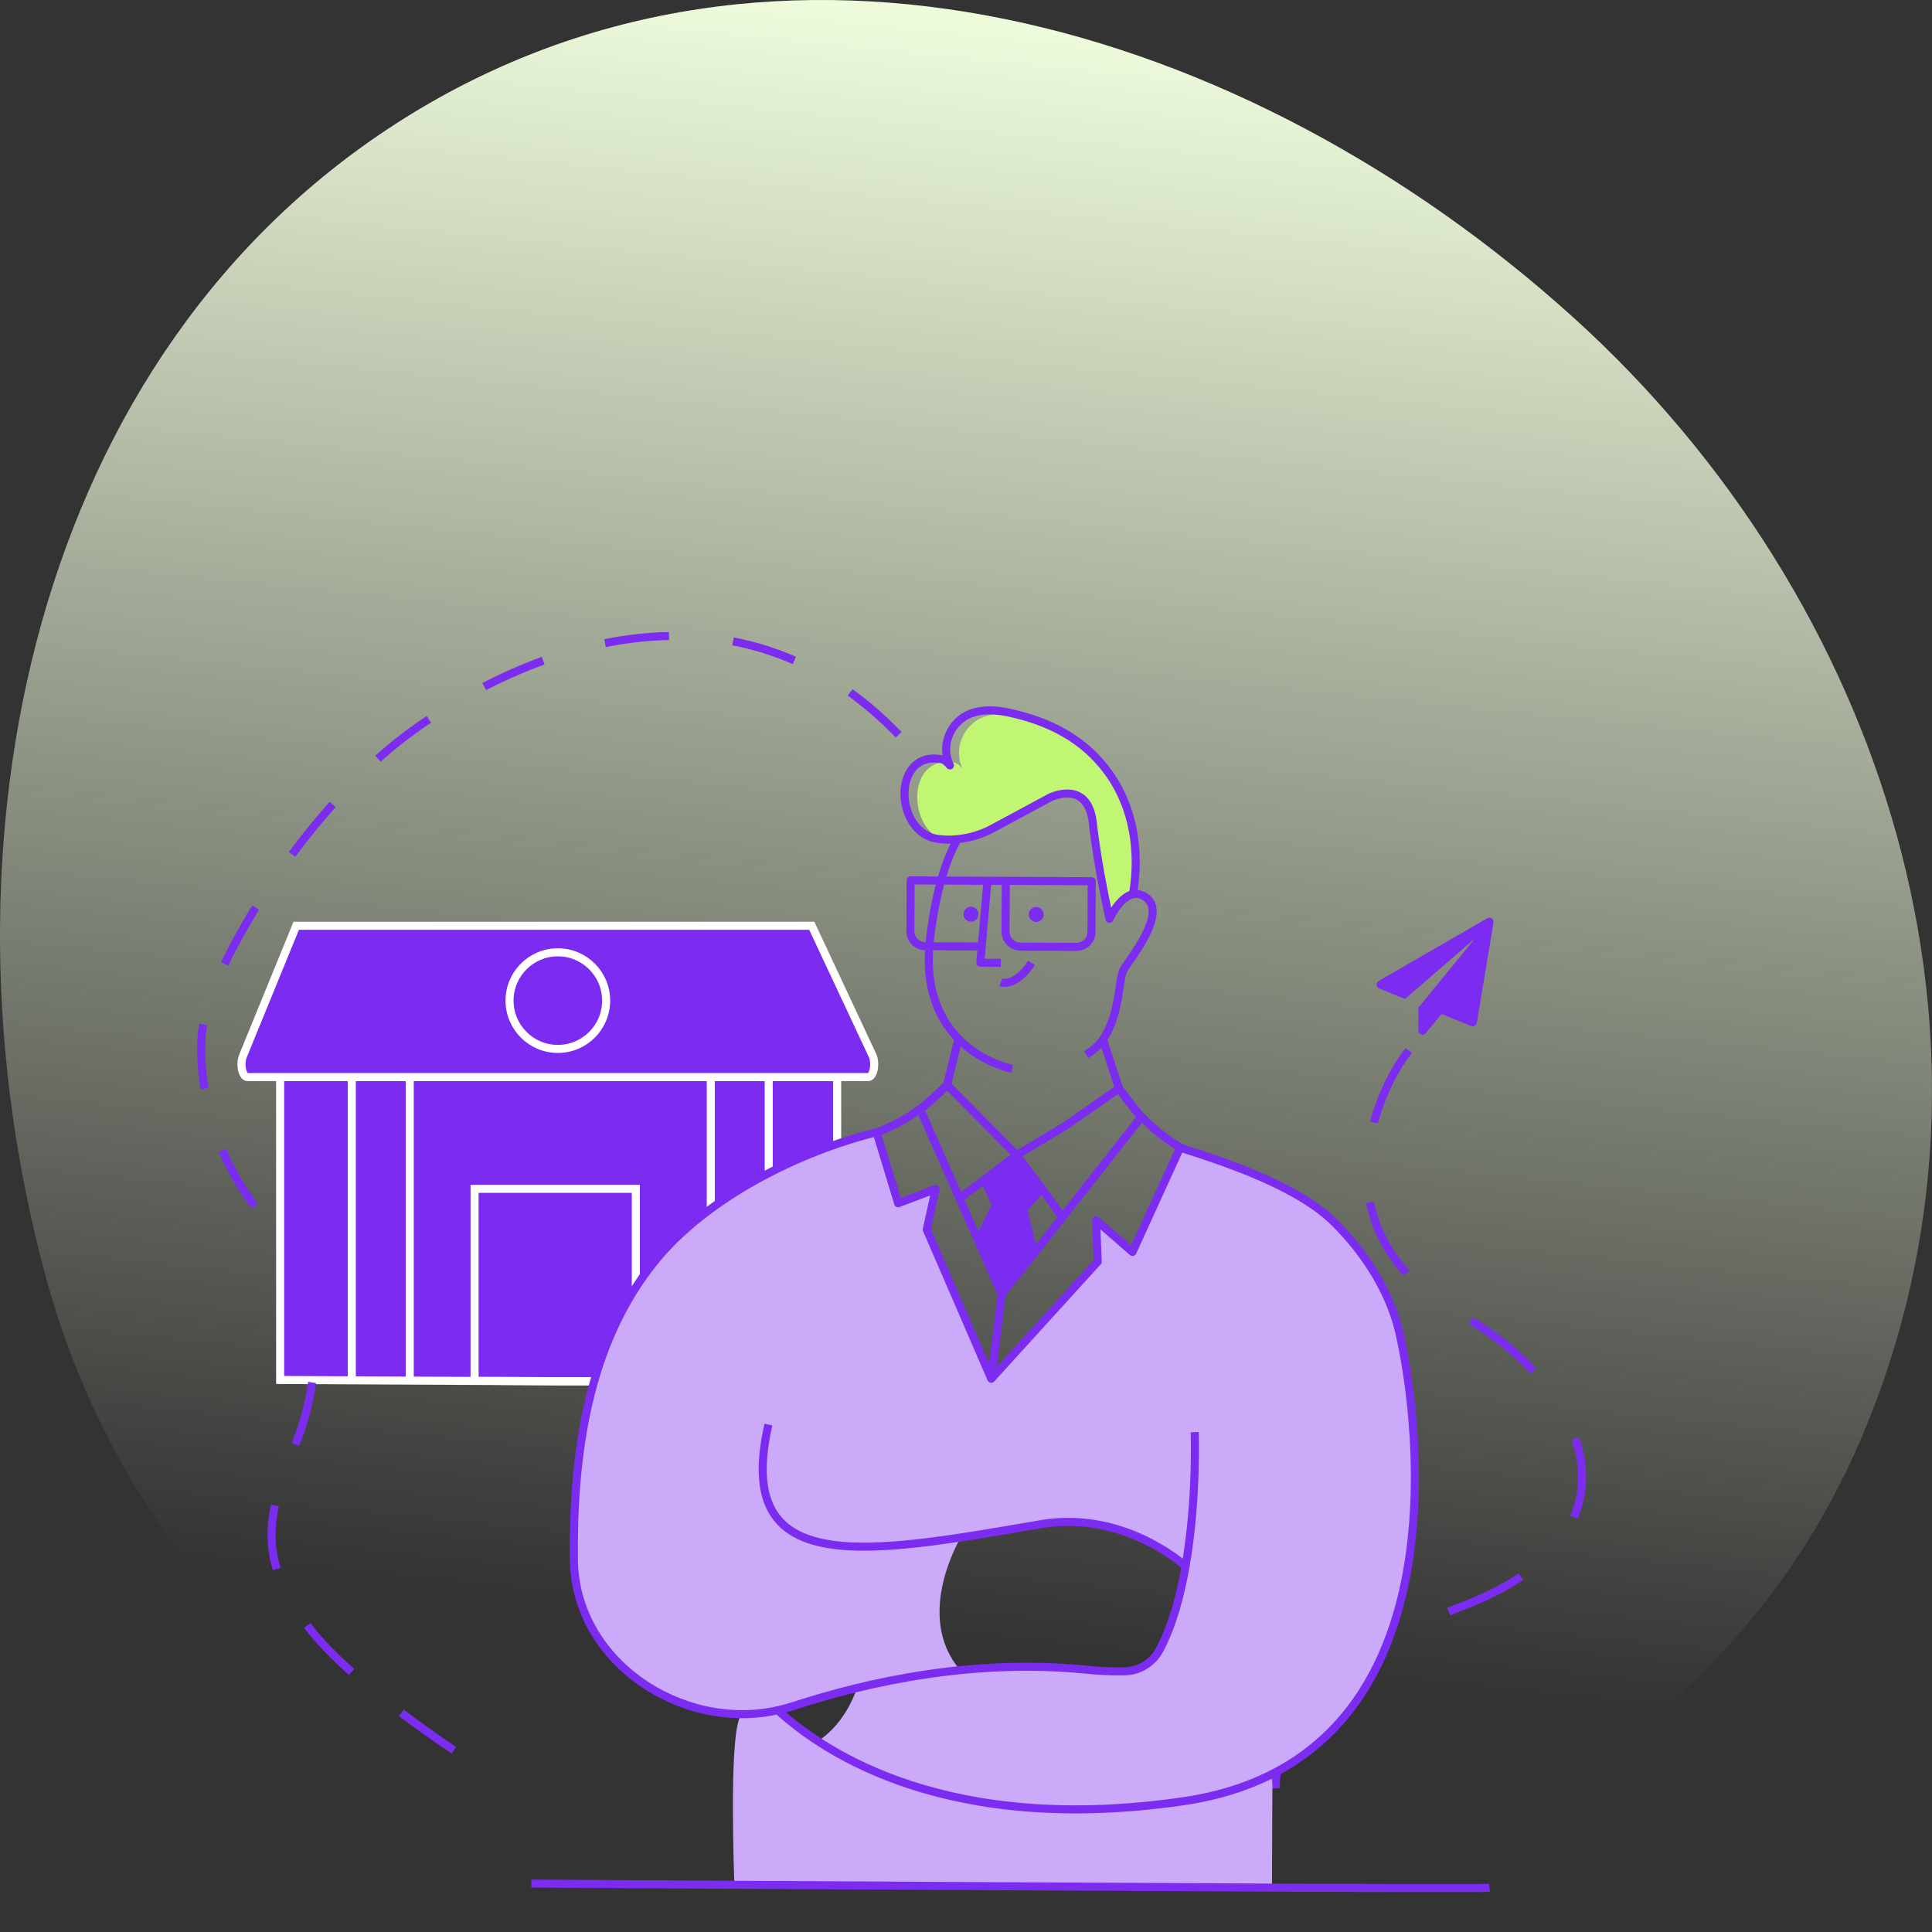<svg width="240" height="240" viewBox="0 0 240 240" fill="none" xmlns="http://www.w3.org/2000/svg">
<rect x="0" y="0" width="240" height="240" fill="#333333" stroke="none"/>
<path d="M195.416 39.407C234.172 74.428 251.914 129.747 231.353 178.341C211.631 224.952 160.166 243.751 110.801 239.387C62.508 235.119 18.538 206.301 5.626 158.39C-8.811 104.82 4.004 43.675 50.245 14.686C96.515 -14.322 154.728 2.64 195.416 39.407Z" fill="url(#paint0_linear_7758_22092)"/>
<path d="M175 130.5C171 135.5 162.97 153.221 181.722 163.5C196 171.326 206.289 190.072 181.722 199.5C157.155 208.928 158.493 222.167 158.493 222.167" stroke="#7C2BF1" stroke-miterlimit="10" stroke-dasharray="10 10"/>
<path d="M185.31 114.089C185.489 114.219 185.562 114.392 185.529 114.608L183.452 127.068C183.425 127.225 183.339 127.347 183.193 127.433C183.117 127.477 183.033 127.498 182.941 127.498C182.882 127.498 182.817 127.485 182.747 127.458L179.072 125.957L177.109 128.35C177.012 128.474 176.879 128.537 176.712 128.537C176.641 128.537 176.582 128.526 176.533 128.504C176.43 128.466 176.348 128.403 176.286 128.313C176.224 128.224 176.192 128.126 176.192 128.017V125.186L183.201 116.596L174.53 124.099L171.325 122.785C171.125 122.71 171.017 122.561 171.001 122.339C170.99 122.123 171.077 121.963 171.26 121.86L184.758 114.073C184.84 114.024 184.926 114 185.018 114C185.126 114 185.224 114.03 185.31 114.089Z" fill="#7C2BF1"/>
<path d="M103.996 171.597V133.799H34.8V171.427L57.451 171.537L59.015 171.544L69.038 171.595L103.996 171.597Z" fill="#7C2BF1" stroke="white" stroke-miterlimit="10"/>
<path d="M30.741 133.799H107.852C107.999 133.8 108.142 133.708 108.265 133.534C108.387 133.361 108.482 133.114 108.539 132.825C108.595 132.536 108.61 132.217 108.582 131.909C108.553 131.602 108.483 131.32 108.379 131.098L100.84 115H36.797L30.183 131.176C30.09 131.405 30.029 131.687 30.008 131.987C29.987 132.288 30.008 132.595 30.066 132.872C30.125 133.148 30.22 133.383 30.34 133.547C30.459 133.712 30.599 133.799 30.741 133.799Z" fill="#7C2BF1" stroke="white" stroke-miterlimit="10"/>
<path d="M78.984 147.682V171.574H68.969L58.953 171.522V147.682H78.984Z" fill="#7C2BF1" stroke="white" stroke-miterlimit="10"/>
<circle cx="69.297" cy="124.3" r="6" fill="#7C2BF1" stroke="white"/>
<line x1="43.699" y1="133.999" x2="43.699" y2="171.597" stroke="white"/>
<line x1="88.297" y1="133.999" x2="88.297" y2="171.597" stroke="white"/>
<line x1="50.899" y1="133.799" x2="50.899" y2="171.597" stroke="white"/>
<line x1="95.496" y1="133.799" x2="95.496" y2="171.597" stroke="white"/>
<path d="M121 104.182C99.5 65.69 65.5 79.565 49.5 92.098C37.829 101.239 25.547 120.295 25.047 128.799C24.547 137.303 28.047 146.254 33.547 152.073C39.047 157.892 41.153 168.633 36.547 179.823C32.863 188.774 32.242 193.783 38.047 201.754C43.5 209.24 59.547 219.956 62.547 221" stroke="#7C2BF1" stroke-dasharray="8 8"/>
<path d="M104.825 188.638C104.825 188.657 104.825 188.677 104.825 188.696C104.819 189.995 110.547 194.972 111.408 195.893" stroke="#CCDDE2" stroke-miterlimit="10"/>
<path d="M162.481 149.278C162.481 149.278 152.593 143.894 146.206 142.574C146.206 142.574 146.158 143.528 145.084 145.879C144.01 148.229 140.842 155.174 140.842 155.174L136.148 151.576L136.195 156.91L123.213 170.655L115.123 152.74L116.234 147.715L111.572 149.477L109.125 140.597C109.125 140.597 96.859 143.3 86.268 151.746C75.676 160.193 72.595 173.418 71.565 184.765C70.535 196.111 71.661 208.086 86.639 212.196C86.639 212.196 93.677 213.994 99.424 211.655C101.215 210.924 103.815 210.246 106.542 209.654L106.454 209.686C106.454 209.686 105.198 213.972 101.605 216.291C101.605 216.291 107.861 221.089 118.578 223.216C129.295 225.342 151.954 226.685 163.422 216.824C174.889 206.962 175.427 190.624 175.427 190.624C175.427 190.624 179.275 159.092 162.481 149.278ZM147.142 195.283C146.835 196.808 145.183 206.458 141.199 207.575C137.215 208.691 133.299 206.208 124.014 207.13C124.014 207.13 122.014 207.197 119.242 207.432C113.486 200.628 119.353 190.991 119.353 190.991C119.353 190.991 132.522 187.044 138.78 189.962C145.037 192.88 147.454 193.754 147.142 195.283Z" fill="#CBAAF9"/>
<path d="M158.061 222.063L158.007 234.483C137.954 234.395 110.824 234.245 91.224 234.134C91.01 227.741 90.693 213.035 92.316 212.938C94.392 212.82 96.594 211.499 99.114 214.535C101.634 217.57 112.216 223.026 127.067 224.364C141.918 225.701 154.461 222.256 157.25 220.754C157.252 220.756 158.073 219.307 158.061 222.063Z" fill="#CBAAF9"/>
<path d="M129.091 147.941L125.863 151.536C125.757 151.621 125.635 151.683 125.505 151.718C125.375 151.754 125.238 151.763 125.105 151.745C124.97 151.726 124.842 151.681 124.726 151.611C124.61 151.542 124.51 151.449 124.431 151.339L122.192 146.467L126.607 142.99L129.091 147.941Z" fill="#7C2BF1"/>
<path d="M127.043 150.217L128.382 155.695L124.384 160.725L121.445 154.129L123.664 149.68" fill="#7C2BF1"/>
<path d="M140.745 111.085C140.038 111.241 139.417 111.786 138.943 112.369C138.502 112.916 138.128 113.513 137.829 114.149C137.829 114.149 136.366 107.782 135.761 102.261C135.558 100.465 134.934 99.501 134.171 99.014C132.597 98.007 130.46 99.067 130.46 99.067L123.358 102.894C121.996 103.637 120.497 104.098 118.953 104.249C118.231 104.329 117.503 104.326 116.782 104.24C112.887 102.293 112.864 94.682 117.606 94.65C117.748 94.784 117.882 94.926 118.005 95.077C117.938 94.937 117.875 94.797 117.816 94.658C118.082 94.667 118.346 94.698 118.606 94.749C118.994 94.827 119.355 95.23 119.595 95.512C118.346 93.061 119.703 89.986 122.189 89.062C123.701 88.501 125.387 88.616 126.96 88.956C127.209 89.006 127.456 89.065 127.705 89.135C131.647 90.344 135.094 92.428 137.631 95.893C140.844 100.276 141.627 105.812 140.745 111.085Z" fill="#C1F672"/>
<path d="M95.458 176.966C91.05 196.204 107.659 193.051 129.241 189.349C136.951 188.027 143.493 191.401 147.278 194.537" stroke="#7C2BF1" stroke-linejoin="round"/>
<path d="M109.125 140.595C99.315 142.964 87.728 148.763 81.332 156.675C72.96 167.018 71.156 180.812 71.289 193.733C71.41 206.357 84.599 215.134 96.618 212.458" stroke="#7C2BF1" stroke-linejoin="round"/>
<path d="M114.222 135.901L114.228 135.901" stroke="#7C2BF1" stroke-linejoin="round"/>
<path d="M148.411 177.909C148.411 177.909 148.727 186.265 147.278 194.538C146.62 198.314 145.595 202.073 144.008 205.013C143.581 205.789 142.958 206.439 142.199 206.897C141.441 207.354 140.574 207.603 139.689 207.617C138.074 207.64 136.46 207.568 134.854 207.404C121.012 206.043 108.021 208.839 98.543 211.934C97.906 212.139 97.266 212.313 96.622 212.455C102.568 217.898 117.882 227.979 146.939 223.764C186.01 218.105 174.033 166.493 174.033 166.493C172.997 160.933 169.709 155.762 165.745 151.838C161.256 147.402 152.527 144.443 146.592 142.567" stroke="#7C2BF1" stroke-linejoin="round"/>
<path d="M125.751 132.77C125.751 132.77 113.88 130.598 115.534 116.594C116.268 110.364 117.646 106.557 118.945 104.241" stroke="#7C2BF1" stroke-linejoin="round"/>
<path d="M137.016 129.132C139.225 125.863 138.909 121.508 139.602 120.416C140.67 118.721 144.933 113.438 142.397 111.517C141.813 111.074 141.253 110.982 140.744 111.082C139.03 111.456 137.828 114.145 137.828 114.145C137.828 114.145 136.366 107.778 135.76 102.256C135.153 96.734 130.457 99.063 130.457 99.063L123.356 102.889C121.994 103.634 120.496 104.095 118.951 104.246C118.142 104.338 117.326 104.328 116.52 104.216C111.046 103.485 110.738 93.115 117.015 94.324C117.404 94.402 117.764 94.805 118.005 95.087C116.754 92.636 118.112 89.561 120.599 88.637C122.11 88.076 123.797 88.192 125.369 88.531C130.28 89.589 134.604 91.751 137.63 95.891C140.844 100.278 141.629 105.814 140.744 111.087" stroke="#7C2BF1" stroke-linejoin="round"/>
<path d="M124.324 119.604L121.778 119.593L121.953 117.576L122.669 109.411" stroke="#7C2BF1" stroke-linejoin="round"/>
<path d="M121.948 117.576L114.955 117.545C114.459 117.543 113.984 117.344 113.635 116.992C113.286 116.64 113.091 116.164 113.094 115.668L113.121 109.371L124.941 109.423M124.941 109.423L124.913 115.72C124.912 116.216 125.107 116.692 125.456 117.044C125.806 117.396 126.28 117.595 126.776 117.597L133.711 117.628C134.207 117.63 134.683 117.435 135.036 117.086C135.388 116.737 135.587 116.262 135.59 115.767L135.618 109.47L124.941 109.423Z" stroke="#7C2BF1" stroke-linejoin="round"/>
<path d="M124.313 122.038C124.313 122.038 126.114 122.682 128.144 119.613" stroke="#7C2BF1" stroke-linejoin="round"/>
<path d="M123.138 171.273L136.368 156.72L136.15 151.574L140.686 155.518L146.592 142.574L146.608 142.54C145.182 141.691 143.851 140.69 142.641 139.553C142.084 139.025 141.556 138.474 141.058 137.899C140.47 137.226 139.922 136.52 139.417 135.783L139.008 135.2" stroke="#7C2BF1" stroke-linejoin="round"/>
<path d="M131.862 151.051L129.168 147.306L126.294 143.484L132.378 139.839L139.013 135.2L141.053 137.9L141.738 138.809L140.055 140.945L126.916 157.658L126.916 157.665L124.431 160.727" stroke="#7C2BF1" stroke-linejoin="round"/>
<path d="M119.2 148.871L126.291 143.488L117.647 134.774L114.344 137.862L124.429 160.731L123.138 171.275L115.125 152.74L116.23 147.716L111.569 149.473L108.906 140.686C112.016 139.502 114.832 137.655 117.158 135.275L117.651 134.769" stroke="#7C2BF1" stroke-linejoin="round"/>
<path d="M129.165 147.942L125.932 151.537C125.827 151.621 125.705 151.683 125.575 151.719C125.445 151.755 125.309 151.764 125.175 151.745C125.041 151.727 124.912 151.681 124.797 151.612C124.681 151.542 124.581 151.45 124.502 151.34L122.262 146.468" stroke="#7C2BF1" stroke-linejoin="round"/>
<path d="M127.119 150.218L128.459 155.696" stroke="#7C2BF1" stroke-linejoin="round"/>
<path d="M123.74 149.68L121.521 154.129" stroke="#7C2BF1" stroke-linejoin="round"/>
<path d="M139.008 135.201L137.017 129.126C136.464 129.893 135.754 130.533 134.933 131.002" stroke="#7C2BF1" stroke-linejoin="round"/>
<path d="M119.063 129.047L117.651 134.769" stroke="#7C2BF1" stroke-linejoin="round"/>
<path d="M128.717 114.532C129.23 114.534 129.648 114.12 129.65 113.606C129.653 113.093 129.238 112.675 128.725 112.673C128.212 112.671 127.794 113.085 127.792 113.598C127.79 114.112 128.204 114.529 128.717 114.532Z" fill="#7C2BF1"/>
<path d="M120.613 114.496C121.126 114.498 121.544 114.084 121.547 113.57C121.549 113.057 121.134 112.639 120.621 112.637C120.108 112.635 119.69 113.049 119.688 113.562C119.686 114.075 120.1 114.493 120.613 114.496Z" fill="#7C2BF1"/>
<path d="M66 233.985C66 233.985 76.484 234.051 91.227 234.135C110.838 234.245 137.962 234.396 158.009 234.484C173.464 234.551 184.706 234.569 185.04 234.507" stroke="#7C2BF1" stroke-linejoin="round"/>
<defs>
<linearGradient id="paint0_linear_7758_22092" x1="123.509" y1="0.503" x2="98.67" y2="242.853" gradientUnits="userSpaceOnUse">
<stop stop-color="#F0FDDD"/>
<stop offset="0.833" stop-color="#F0FDDD" stop-opacity="0"/>
</linearGradient>
</defs>
</svg>
